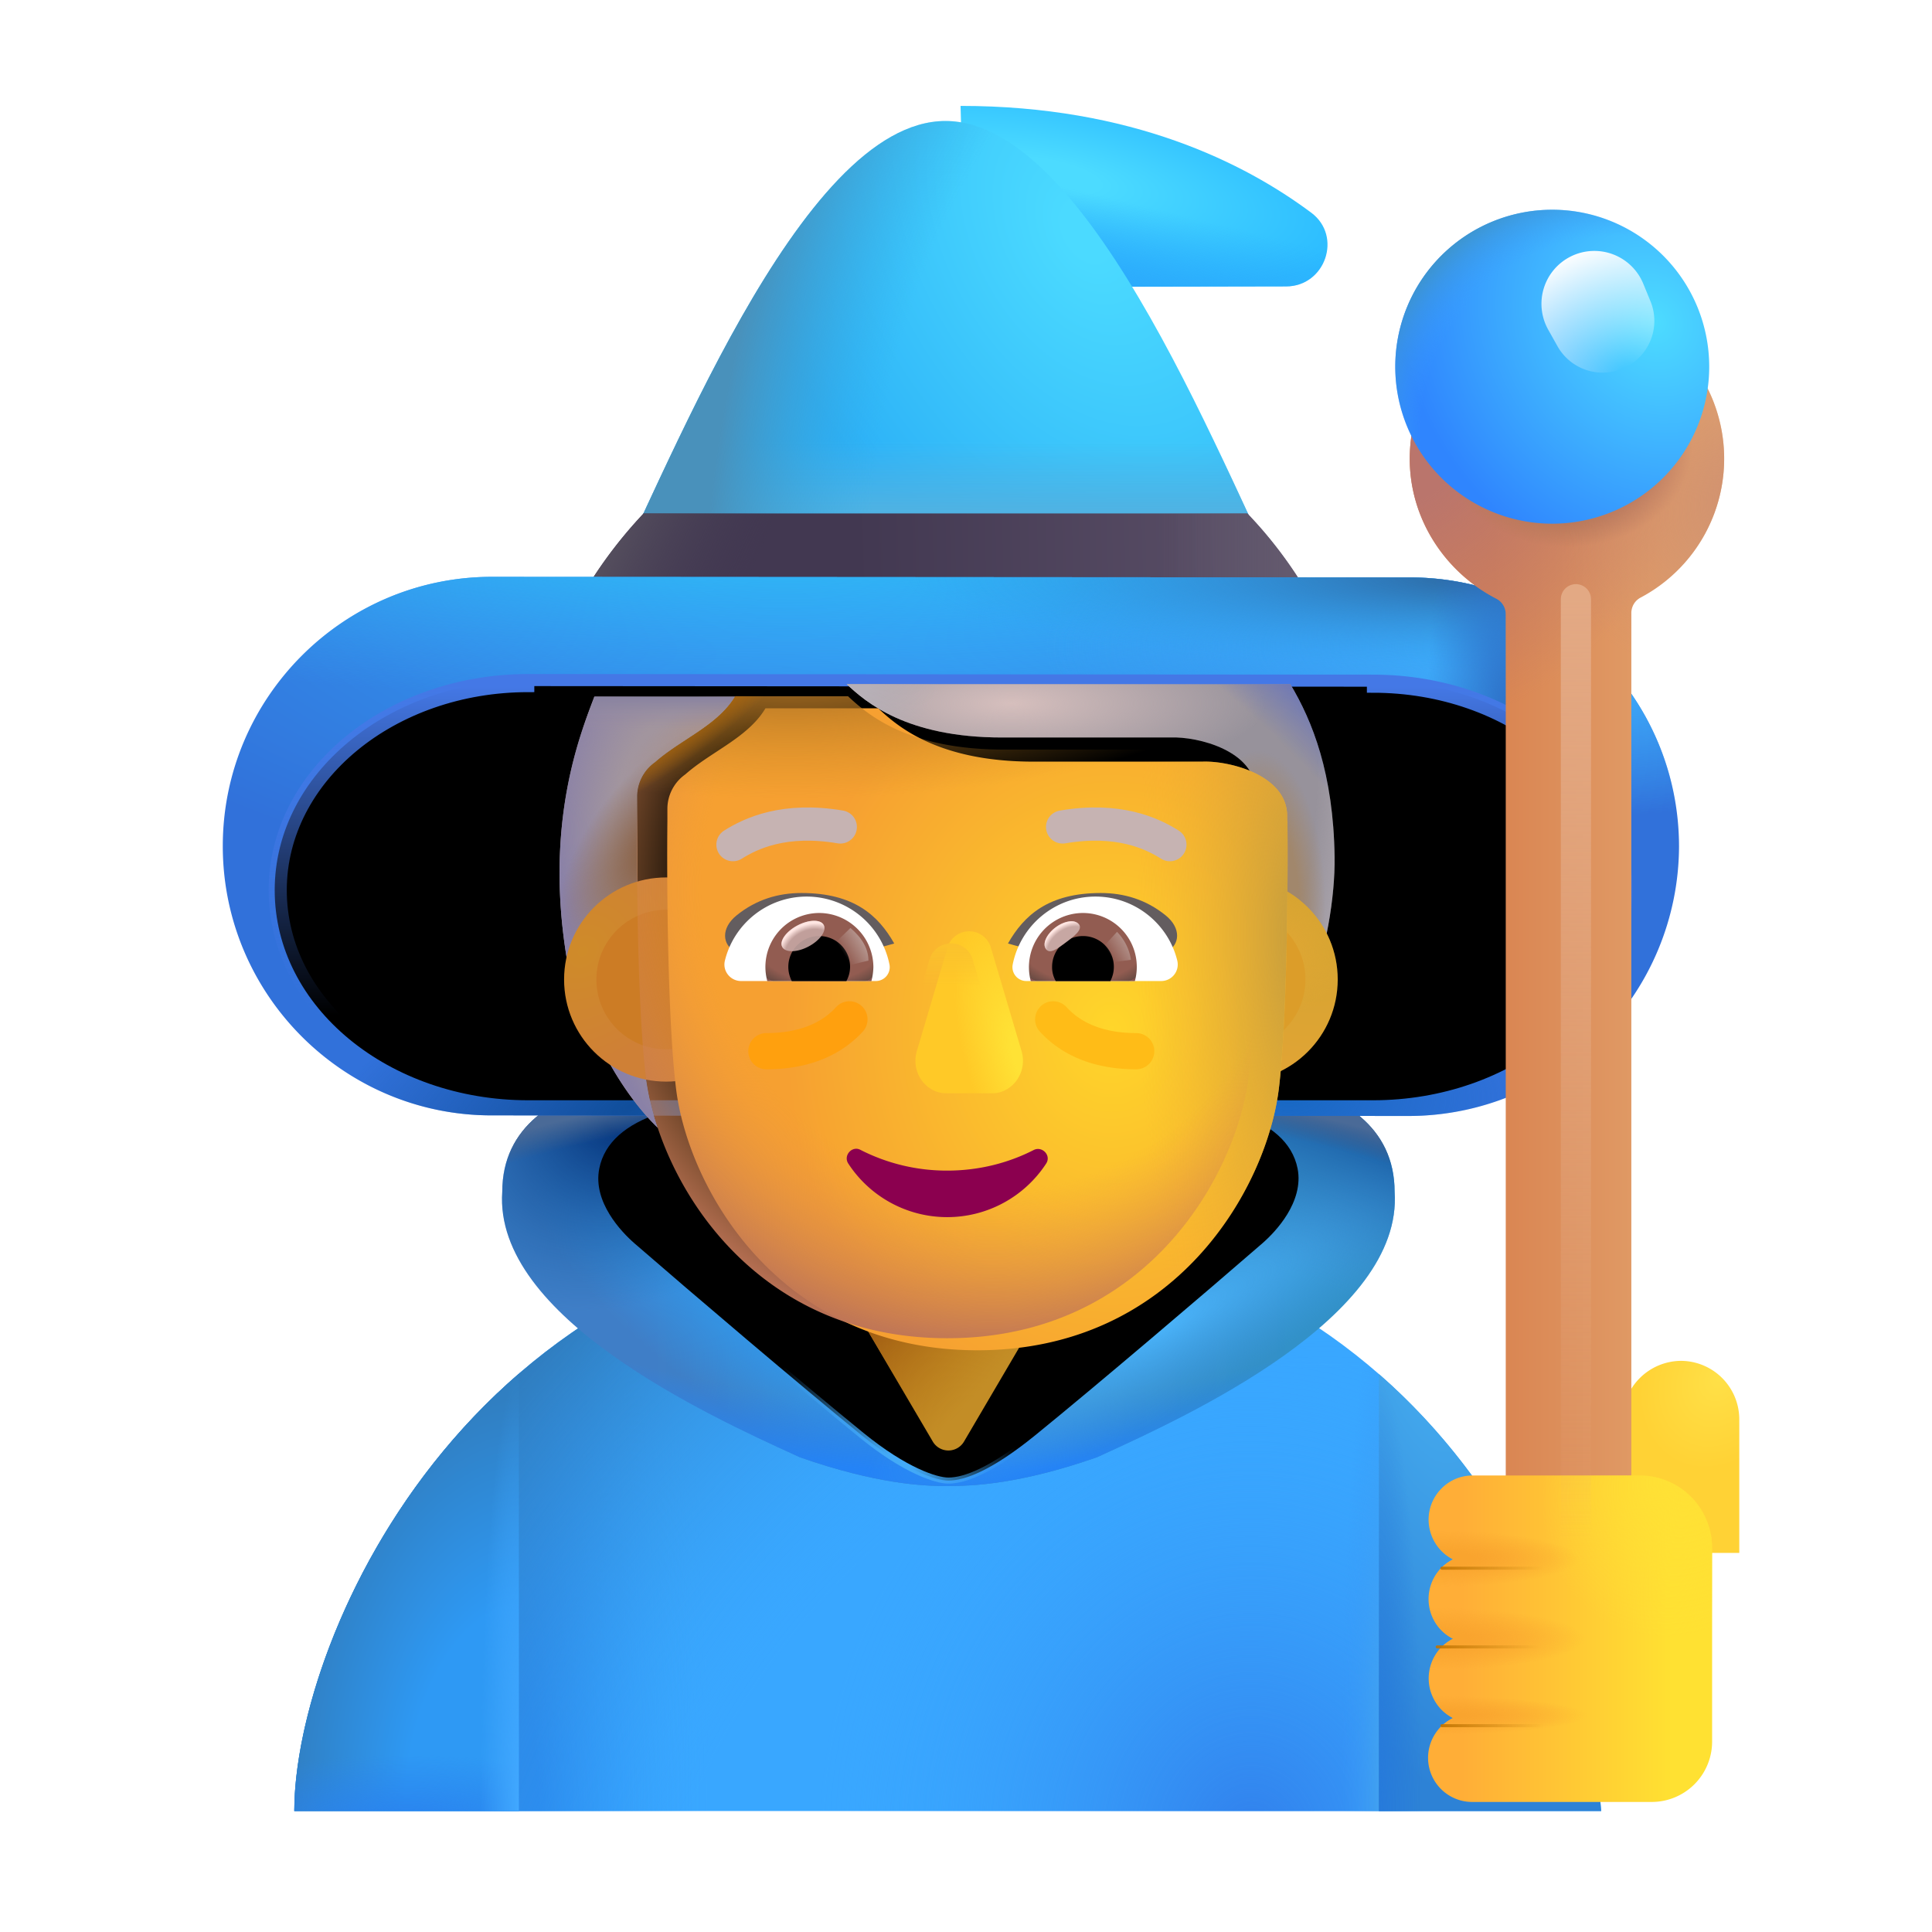 <svg width="100%" height="100%" viewBox="0 0 32 32" xmlns="http://www.w3.org/2000/svg"><path fill="#39A7FF" d="M4.875 29.996c0-2.883 2.987-9.76 10.777-9.76 7.791 0 10.628 6.396 10.868 9.76z"/><path fill="url(#a)" d="M4.875 29.996c0-2.883 2.987-9.76 10.777-9.76 7.791 0 10.628 6.396 10.868 9.76z"/><path fill="url(#b)" d="M4.875 29.996c0-2.883 2.987-9.76 10.777-9.76 7.791 0 10.628 6.396 10.868 9.76z"/><path fill="url(#c)" d="M4.875 29.996c0-2.883 2.987-9.76 10.777-9.76 7.791 0 10.628 6.396 10.868 9.76z"/><path fill="url(#d)" d="M4.875 29.996c0-2.883 2.987-9.76 10.777-9.76 7.791 0 10.628 6.396 10.868 9.76z"/><path fill="url(#e)" d="M8.594 22.752c-2.616 2.263-3.72 5.491-3.72 7.244h3.72z"/><path fill="url(#f)" d="M8.594 22.752c-2.616 2.263-3.72 5.491-3.72 7.244h3.72z"/><path fill="url(#g)" d="M8.594 22.752c-2.616 2.263-3.72 5.491-3.72 7.244h3.72z"/><path fill="url(#h)" d="M22.84 22.759c2.476 2.162 3.537 5.236 3.68 7.237h-3.68z"/><path fill="url(#i)" d="M22.84 22.759c2.476 2.162 3.537 5.236 3.68 7.237h-3.68z"/><path fill="url(#j)" d="M15.694 24.614c-.395 0-1.172-.032-2.446-.477l-.078-.036c-1.438-.657-4.997-2.284-4.851-4.363 0-2.15 3.458-2.156 5.187-1.89h4.405c1.73-.266 5.188-.26 5.188 1.89.145 2.08-3.414 3.706-4.852 4.363l-.078.036c-1.274.445-2.05.476-2.476.476"/><path fill="url(#k)" d="M15.694 24.614c-.395 0-1.172-.032-2.446-.477l-.078-.036c-1.438-.657-4.997-2.284-4.851-4.363 0-2.15 3.458-2.156 5.187-1.89h4.405c1.73-.266 5.188-.26 5.188 1.89.145 2.08-3.414 3.706-4.852 4.363l-.078.036c-1.274.445-2.05.476-2.476.476"/><path fill="url(#l)" d="M15.694 24.614c-.395 0-1.172-.032-2.446-.477l-.078-.036c-1.438-.657-4.997-2.284-4.851-4.363 0-2.15 3.458-2.156 5.187-1.89h4.405c1.73-.266 5.188-.26 5.188 1.89.145 2.08-3.414 3.706-4.852 4.363l-.078.036c-1.274.445-2.05.476-2.476.476"/><path fill="url(#m)" d="M15.694 24.614c-.395 0-1.172-.032-2.446-.477l-.078-.036c-1.438-.657-4.997-2.284-4.851-4.363 0-2.15 3.458-2.156 5.187-1.89h4.405c1.73-.266 5.188-.26 5.188 1.89.145 2.08-3.414 3.706-4.852 4.363l-.078.036c-1.274.445-2.05.476-2.476.476"/><path fill="url(#n)" d="M15.694 24.614c-.395 0-1.172-.032-2.446-.477l-.078-.036c-1.438-.657-4.997-2.284-4.851-4.363 0-2.15 3.458-2.156 5.187-1.89h4.405c1.73-.266 5.188-.26 5.188 1.89.145 2.08-3.414 3.706-4.852 4.363l-.078.036c-1.274.445-2.05.476-2.476.476"/><path fill="url(#o)" d="M15.694 24.614c-.395 0-1.172-.032-2.446-.477l-.078-.036c-1.438-.657-4.997-2.284-4.851-4.363 0-2.15 3.458-2.156 5.187-1.89h4.405c1.73-.266 5.188-.26 5.188 1.89.145 2.08-3.414 3.706-4.852 4.363l-.078.036c-1.274.445-2.05.476-2.476.476"/><path fill="url(#p)" d="M15.694 24.614c-.395 0-1.172-.032-2.446-.477l-.078-.036c-1.438-.657-4.997-2.284-4.851-4.363 0-2.15 3.458-2.156 5.187-1.89h4.405c1.73-.266 5.188-.26 5.188 1.89.145 2.08-3.414 3.706-4.852 4.363l-.078.036c-1.274.445-2.05.476-2.476.476"/><g filter="url(#q)"><path fill="#3978A9" d="M15.708 24.473c-.183 0-.687-.155-1.405-.738a192 192 0 0 1-3.762-3.18c-.216-.187-.671-.668-.566-1.192.164-.82 1.359-1.148 3.203-1.148h5.061c1.844 0 3.04.328 3.203 1.148.105.524-.35 1.005-.566 1.192-.968.84-2.739 2.348-3.762 3.18-.718.583-1.155.738-1.405.738z"/><path fill="url(#r)" d="M15.708 24.473c-.183 0-.687-.155-1.405-.738a192 192 0 0 1-3.762-3.18c-.216-.187-.671-.668-.566-1.192.164-.82 1.359-1.148 3.203-1.148h5.061c1.844 0 3.04.328 3.203 1.148.105.524-.35 1.005-.566 1.192-.968.84-2.739 2.348-3.762 3.18-.718.583-1.155.738-1.405.738z"/><path fill="url(#s)" d="M15.708 24.473c-.183 0-.687-.155-1.405-.738a192 192 0 0 1-3.762-3.18c-.216-.187-.671-.668-.566-1.192.164-.82 1.359-1.148 3.203-1.148h5.061c1.844 0 3.04.328 3.203 1.148.105.524-.35 1.005-.566 1.192-.968.84-2.739 2.348-3.762 3.18-.718.583-1.155.738-1.405.738z"/><path fill="url(#t)" d="M15.708 24.473c-.183 0-.687-.155-1.405-.738a192 192 0 0 1-3.762-3.18c-.216-.187-.671-.668-.566-1.192.164-.82 1.359-1.148 3.203-1.148h5.061c1.844 0 3.04.328 3.203 1.148.105.524-.35 1.005-.566 1.192-.968.84-2.739 2.348-3.762 3.18-.718.583-1.155.738-1.405.738z"/><path stroke="url(#u)" stroke-width=".1" d="M14.271 23.773c.362.294.67.481.914.595.241.113.421.155.523.155h.001c.268 0 .717-.165 1.437-.75 1.024-.832 2.795-2.34 3.763-3.18.11-.096.282-.267.413-.482.13-.214.225-.479.17-.757-.088-.436-.448-.733-1.006-.92-.557-.187-1.323-.269-2.247-.269h-5.061c-.924 0-1.69.082-2.248.27-.557.186-.917.483-1.004.919-.056.279.038.543.169.757.131.215.303.386.413.482.968.84 2.74 2.348 3.763 3.18Z"/></g><g filter="url(#v)"><path fill="#C38D26" d="m15.45 23.977-1.616-2.754h3.75l-1.617 2.754a.3.3 0 0 1-.517 0"/><path fill="url(#w)" d="m15.45 23.977-1.616-2.754h3.75l-1.617 2.754a.3.3 0 0 1-.517 0"/></g><g filter="url(#x)"><path fill="url(#y)" d="M15.66 2.004c2.84 0 4.71.95 5.81 1.77.52.39.23 1.22-.42 1.22l-5.31.01z"/><path fill="url(#z)" d="M15.66 2.004c2.84 0 4.71.95 5.81 1.77.52.39.23 1.22-.42 1.22l-5.31.01z"/></g><path fill="url(#A)" d="M15.49 19.984"/><path fill="url(#B)" d="M15.16 19.974h-.04c.1 0 .2 0 .3.01-.09 0-.18-.01-.26-.01"/><path fill="url(#C)" d="M15.49 19.984"/><path fill="url(#D)" d="M15.16 19.974h-.04c.1 0 .2 0 .3.01-.09 0-.18-.01-.26-.01"/><path fill="url(#E)" d="M21.61 10.464H9.71l.18-.35c1.12-2.16 3.34-8.11 5.77-8.11 2.44 0 4.67 5.96 5.78 8.13z"/><path fill="url(#F)" d="M21.61 10.464H9.71l.18-.35c1.12-2.16 3.34-8.11 5.77-8.11 2.44 0 4.67 5.96 5.78 8.13z"/><path fill="url(#G)" d="M21.61 10.464H9.71l.18-.35c1.12-2.16 3.34-8.11 5.77-8.11 2.44 0 4.67 5.96 5.78 8.13z"/><path fill="url(#H)" d="m9.48 10.154-.19.38h12.74l-.18-.36a7.1 7.1 0 0 0-1.19-1.67h-10a7.5 7.5 0 0 0-1.18 1.65"/><path fill="url(#I)" d="m9.48 10.154-.19.38h12.74l-.18-.36a7.1 7.1 0 0 0-1.19-1.67h-10a7.5 7.5 0 0 0-1.18 1.65"/><path fill="url(#J)" d="m9.48 10.154-.19.38h12.74l-.18-.36a7.1 7.1 0 0 0-1.19-1.67h-10a7.5 7.5 0 0 0-1.18 1.65"/><path fill="url(#K)" d="m23.34 18.484-15.2-.01c-2.45 0-4.45-2-4.45-4.46s2-4.46 4.46-4.46l15.2.01c2.46 0 4.46 2 4.46 4.46a4.48 4.48 0 0 1-4.47 4.46"/><path fill="url(#L)" d="m23.34 18.484-15.2-.01c-2.45 0-4.45-2-4.45-4.46s2-4.46 4.46-4.46l15.2.01c2.46 0 4.46 2 4.46 4.46a4.48 4.48 0 0 1-4.47 4.46"/><path fill="url(#M)" d="m23.34 18.484-15.2-.01c-2.45 0-4.45-2-4.45-4.46s2-4.46 4.46-4.46l15.2.01c2.46 0 4.46 2 4.46 4.46a4.48 4.48 0 0 1-4.47 4.46"/><path fill="url(#N)" d="m23.34 18.484-15.2-.01c-2.45 0-4.45-2-4.45-4.46s2-4.46 4.46-4.46l15.2.01c2.46 0 4.46 2 4.46 4.46a4.48 4.48 0 0 1-4.47 4.46"/><path fill="url(#O)" d="m23.34 18.484-15.2-.01c-2.45 0-4.45-2-4.45-4.46s2-4.46 4.46-4.46l15.2.01c2.46 0 4.46 2 4.46 4.46a4.48 4.48 0 0 1-4.47 4.46"/><path fill="url(#P)" d="m23.34 18.484-15.2-.01c-2.45 0-4.45-2-4.45-4.46s2-4.46 4.46-4.46l15.2.01c2.46 0 4.46 2 4.46 4.46a4.48 4.48 0 0 1-4.47 4.46"/><path fill="url(#Q)" d="m23.34 18.484-15.2-.01c-2.45 0-4.45-2-4.45-4.46s2-4.46 4.46-4.46l15.2.01c2.46 0 4.46 2 4.46 4.46a4.48 4.48 0 0 1-4.47 4.46"/><g filter="url(#R)"><path fill="url(#S)" d="M27.09 23.04a.97.97 0 0 1 .968.967v2.214h-1.934v-2.214a.976.976 0 0 1 .967-.967"/></g><g filter="url(#T)"><path fill="url(#U)" d="M22.74 18.124H8.75c-2.27 0-4.1-1.51-4.1-3.38s1.84-3.38 4.1-3.38l13.99.01c2.27 0 4.1 1.51 4.1 3.38 0 1.86-1.84 3.37-4.1 3.37"/><path fill="url(#V)" d="M22.74 18.124H8.75c-2.27 0-4.1-1.51-4.1-3.38s1.84-3.38 4.1-3.38l13.99.01c2.27 0 4.1 1.51 4.1 3.38 0 1.86-1.84 3.37-4.1 3.37"/><path fill="url(#W)" d="M22.74 18.124H8.75c-2.27 0-4.1-1.51-4.1-3.38s1.84-3.38 4.1-3.38l13.99.01c2.27 0 4.1 1.51 4.1 3.38 0 1.86-1.84 3.37-4.1 3.37"/><path fill="url(#X)" d="M22.74 18.124H8.75c-2.27 0-4.1-1.51-4.1-3.38s1.84-3.38 4.1-3.38l13.99.01c2.27 0 4.1 1.51 4.1 3.38 0 1.86-1.84 3.37-4.1 3.37"/><path fill="url(#Y)" d="M22.74 18.124H8.75c-2.27 0-4.1-1.51-4.1-3.38s1.84-3.38 4.1-3.38l13.99.01c2.27 0 4.1 1.51 4.1 3.38 0 1.86-1.84 3.37-4.1 3.37"/><path fill="url(#Z)" d="M22.74 18.124H8.75c-2.27 0-4.1-1.51-4.1-3.38s1.84-3.38 4.1-3.38l13.99.01c2.27 0 4.1 1.51 4.1 3.38 0 1.86-1.84 3.37-4.1 3.37"/><path stroke="url(#aa)" stroke-width=".2" d="m8.75 11.264 13.99.01m-13.99-.01v.1c-2.26 0-4.1 1.51-4.1 3.38s1.83 3.38 4.1 3.38h13.99c2.26 0 4.1-1.51 4.1-3.37 0-1.87-1.83-3.38-4.1-3.38v-.1m-13.99-.01c-2.296 0-4.2 1.538-4.2 3.48s1.894 3.48 4.2 3.48h13.99c2.296 0 4.2-1.537 4.2-3.47 0-1.942-1.894-3.48-4.2-3.48m-13.99-.01 13.99.01"/></g><g filter="url(#ab)"><path fill="url(#ac)" d="M26.94 5.304c-.2-.11-.45.04-.45.27v1.62c0 .44-.36.81-.8.8a.786.786 0 0 1-.77-.78v-1.64c0-.23-.25-.38-.45-.27-.81.44-1.36 1.29-1.37 2.27-.01 1.01.58 1.9 1.43 2.34.1.05.16.15.16.26v15.91c0 .57.47 1.04 1.04 1.04s1.04-.47 1.04-1.04v-15.93c0-.11.06-.21.16-.26a2.605 2.605 0 0 0 .01-4.59"/><path fill="url(#ad)" d="M26.94 5.304c-.2-.11-.45.04-.45.27v1.62c0 .44-.36.81-.8.8a.786.786 0 0 1-.77-.78v-1.64c0-.23-.25-.38-.45-.27-.81.44-1.36 1.29-1.37 2.27-.01 1.01.58 1.9 1.43 2.34.1.05.16.15.16.26v15.91c0 .57.47 1.04 1.04 1.04s1.04-.47 1.04-1.04v-15.93c0-.11.06-.21.16-.26a2.605 2.605 0 0 0 .01-4.59"/><path fill="url(#ae)" d="M26.94 5.304c-.2-.11-.45.04-.45.27v1.62c0 .44-.36.81-.8.8a.786.786 0 0 1-.77-.78v-1.64c0-.23-.25-.38-.45-.27-.81.44-1.36 1.29-1.37 2.27-.01 1.01.58 1.9 1.43 2.34.1.05.16.15.16.26v15.91c0 .57.47 1.04 1.04 1.04s1.04-.47 1.04-1.04v-15.93c0-.11.06-.21.16-.26a2.605 2.605 0 0 0 .01-4.59"/><path fill="url(#af)" d="M26.94 5.304c-.2-.11-.45.04-.45.27v1.62c0 .44-.36.81-.8.8a.786.786 0 0 1-.77-.78v-1.64c0-.23-.25-.38-.45-.27-.81.44-1.36 1.29-1.37 2.27-.01 1.01.58 1.9 1.43 2.34.1.05.16.15.16.26v15.91c0 .57.47 1.04 1.04 1.04s1.04-.47 1.04-1.04v-15.93c0-.11.06-.21.16-.26a2.605 2.605 0 0 0 .01-4.59"/></g><path fill="url(#ag)" d="M25.71 8.674a2.6 2.6 0 1 0 0-5.2 2.6 2.6 0 0 0 0 5.2"/><path fill="url(#ah)" d="M25.71 8.674a2.6 2.6 0 1 0 0-5.2 2.6 2.6 0 0 0 0 5.2"/><g filter="url(#ai)"><path fill="url(#aj)" d="M23.362 25.321c0-.4.325-.732.726-.732h2.77a1.2 1.2 0 0 1 1.2 1.2v3.207a1 1 0 0 1-1 1h-2.97a.731.731 0 0 1-.32-1.39.735.735 0 0 1 0-1.313.735.735 0 0 1 0-1.315.74.74 0 0 1-.406-.657"/><path fill="url(#ak)" d="M23.362 25.321c0-.4.325-.732.726-.732h2.77a1.2 1.2 0 0 1 1.2 1.2v3.207a1 1 0 0 1-1 1h-2.97a.731.731 0 0 1-.32-1.39.735.735 0 0 1 0-1.313.735.735 0 0 1 0-1.315.74.74 0 0 1-.406-.657"/><path fill="url(#al)" d="M23.362 25.321c0-.4.325-.732.726-.732h2.77a1.2 1.2 0 0 1 1.2 1.2v3.207a1 1 0 0 1-1 1h-2.97a.731.731 0 0 1-.32-1.39.735.735 0 0 1 0-1.313.735.735 0 0 1 0-1.315.74.74 0 0 1-.406-.657"/><path fill="url(#am)" d="M23.362 25.321c0-.4.325-.732.726-.732h2.77a1.2 1.2 0 0 1 1.2 1.2v3.207a1 1 0 0 1-1 1h-2.97a.731.731 0 0 1-.32-1.39.735.735 0 0 1 0-1.313.735.735 0 0 1 0-1.315.74.74 0 0 1-.406-.657"/><path fill="url(#an)" d="M23.362 25.321c0-.4.325-.732.726-.732h2.77a1.2 1.2 0 0 1 1.2 1.2v3.207a1 1 0 0 1-1 1h-2.97a.731.731 0 0 1-.32-1.39.735.735 0 0 1 0-1.313.735.735 0 0 1 0-1.315.74.74 0 0 1-.406-.657"/></g><g filter="url(#ao)"><path stroke="url(#ap)" stroke-linecap="round" stroke-width=".05" d="M23.882 25.974h1.796"/></g><g filter="url(#aq)"><path stroke="url(#ar)" stroke-linecap="round" stroke-width=".05" d="M23.804 27.278H25.6"/></g><g filter="url(#as)"><path stroke="url(#at)" stroke-linecap="round" stroke-width=".05" d="M23.882 28.583h1.796"/></g><path fill="url(#au)" d="M25.643 5.46a.876.876 0 1 1 1.575-.76l.122.297a.857.857 0 0 1-1.54.743z"/><g filter="url(#av)"><path stroke="url(#aw)" stroke-linecap="round" stroke-width=".5" d="M26.102 9.925v15.608"/></g><g filter="url(#ax)"><path fill="#97929B" d="M20.252 18.806c1.265-.876 1.871-3.08 1.853-4.414-.019-1.382-.367-2.247-.734-2.86h-7.347c.316.294.985.883 2.57.883h2.798c.448-.018 1.406.223 1.406.898v.086h.005c.009.823-.47 4.193-.552 5.406"/><path fill="url(#ay)" d="M20.252 18.806c1.265-.876 1.871-3.08 1.853-4.414-.019-1.382-.367-2.247-.734-2.86h-7.347c.316.294.985.883 2.57.883h2.798c.448-.018 1.406.223 1.406.898v.086h.005c.009.823-.47 4.193-.552 5.406"/><path fill="url(#az)" d="M20.252 18.806c1.265-.876 1.871-3.08 1.853-4.414-.019-1.382-.367-2.247-.734-2.86h-7.347c.316.294.985.883 2.57.883h2.798c.448-.018 1.406.223 1.406.898v.086h.005c.009.823-.47 4.193-.552 5.406"/><path fill="url(#aA)" d="M20.252 18.806c1.265-.876 1.871-3.08 1.853-4.414-.019-1.382-.367-2.247-.734-2.86h-7.347c.316.294.985.883 2.57.883h2.798c.448-.018 1.406.223 1.406.898v.086h.005c.009.823-.47 4.193-.552 5.406"/><path fill="url(#aB)" d="M20.252 18.806c1.265-.876 1.871-3.08 1.853-4.414-.019-1.382-.367-2.247-.734-2.86h-7.347c.316.294.985.883 2.57.883h2.798c.448-.018 1.406.223 1.406.898v.086h.005c.009.823-.47 4.193-.552 5.406"/></g><path fill="#A2959E" d="M10.568 15.541v-.118c-.007-.73-.014-1.52-.014-2.245a.7.7 0 0 1 .297-.552c.156-.138.337-.257.517-.375.311-.204.622-.408.806-.711H9.845c-.23.605-.828 2.07-.46 4.32.407 1.423.989 2.312 1.508 2.818a4.4 4.4 0 0 1-.198-.857c-.07-.577-.107-1.439-.127-2.28"/><path fill="url(#aC)" d="M10.568 15.541v-.118c-.007-.73-.014-1.52-.014-2.245a.7.7 0 0 1 .297-.552c.156-.138.337-.257.517-.375.311-.204.622-.408.806-.711H9.845c-.23.605-.828 2.07-.46 4.32.407 1.423.989 2.312 1.508 2.818a4.4 4.4 0 0 1-.198-.857c-.07-.577-.107-1.439-.127-2.28"/><path fill="url(#aD)" d="M10.568 15.541v-.118c-.007-.73-.014-1.52-.014-2.245a.7.7 0 0 1 .297-.552c.156-.138.337-.257.517-.375.311-.204.622-.408.806-.711H9.845c-.23.605-.828 2.07-.46 4.32.407 1.423.989 2.312 1.508 2.818a4.4 4.4 0 0 1-.198-.857c-.07-.577-.107-1.439-.127-2.28"/><path fill="url(#aE)" d="M10.568 15.541v-.118c-.007-.73-.014-1.52-.014-2.245a.7.7 0 0 1 .297-.552c.156-.138.337-.257.517-.375.311-.204.622-.408.806-.711H9.845c-.23.605-.828 2.07-.46 4.32.407 1.423.989 2.312 1.508 2.818a4.4 4.4 0 0 1-.198-.857c-.07-.577-.107-1.439-.127-2.28"/><path fill="url(#aF)" d="M10.568 15.541v-.118c-.007-.73-.014-1.52-.014-2.245a.7.7 0 0 1 .297-.552c.156-.138.337-.257.517-.375.311-.204.622-.408.806-.711H9.845c-.23.605-.828 2.07-.46 4.32.407 1.423.989 2.312 1.508 2.818a4.4 4.4 0 0 1-.198-.857c-.07-.577-.107-1.439-.127-2.28"/><circle cx="11.034" cy="16.224" r="1.691" fill="url(#aG)"/><circle cx="20.466" cy="16.224" r="1.691" fill="url(#aH)"/><circle cx="20.466" cy="16.224" r="1.691" fill="url(#aI)"/><g filter="url(#aJ)"><circle cx="11.034" cy="16.224" r="1.156" fill="#CC7C25"/></g><g filter="url(#aK)"><circle cx="20.466" cy="16.224" r="1.156" fill="#DC9D29"/></g><g filter="url(#aL)"><path fill="url(#aM)" d="M10.554 13.4v-.196a.7.7 0 0 1 .297-.578c.156-.138.337-.257.517-.375.314-.206.627-.411.81-.719h1.868c.315.294.984.883 2.57.883h2.797c.448-.018 1.406.223 1.406.898v.086h.005c.01.995-.003 3.272-.141 4.422-.2 1.657-1.71 4.344-4.994 4.344s-4.794-2.687-4.993-4.344c-.14-1.15-.153-3.427-.142-4.422"/><path fill="url(#aN)" d="M10.554 13.4v-.196a.7.7 0 0 1 .297-.578c.156-.138.337-.257.517-.375.314-.206.627-.411.81-.719h1.868c.315.294.984.883 2.57.883h2.797c.448-.018 1.406.223 1.406.898v.086h.005c.01.995-.003 3.272-.141 4.422-.2 1.657-1.71 4.344-4.994 4.344s-4.794-2.687-4.993-4.344c-.14-1.15-.153-3.427-.142-4.422"/></g><path fill="url(#aO)" d="M10.554 13.4v-.196a.7.7 0 0 1 .297-.578c.156-.138.337-.257.517-.375.314-.206.627-.411.81-.719h1.868c.315.294.984.883 2.57.883h2.797c.448-.018 1.406.223 1.406.898v.086h.005c.01.995-.003 3.272-.141 4.422-.2 1.657-1.71 4.344-4.994 4.344s-4.794-2.687-4.993-4.344c-.14-1.15-.153-3.427-.142-4.422"/><path fill="url(#aP)" d="M10.554 13.4v-.196a.7.7 0 0 1 .297-.578c.156-.138.337-.257.517-.375.314-.206.627-.411.81-.719h1.868c.315.294.984.883 2.57.883h2.797c.448-.018 1.406.223 1.406.898v.086h.005c.01.995-.003 3.272-.141 4.422-.2 1.657-1.71 4.344-4.994 4.344s-4.794-2.687-4.993-4.344c-.14-1.15-.153-3.427-.142-4.422"/><path fill="url(#aQ)" d="M10.554 13.4v-.196a.7.7 0 0 1 .297-.578c.156-.138.337-.257.517-.375.314-.206.627-.411.81-.719h1.868c.315.294.984.883 2.57.883h2.797c.448-.018 1.406.223 1.406.898v.086h.005c.01.995-.003 3.272-.141 4.422-.2 1.657-1.71 4.344-4.994 4.344s-4.794-2.687-4.993-4.344c-.14-1.15-.153-3.427-.142-4.422"/><path fill="#8B004F" d="M15.689 19.389a3.14 3.14 0 0 1-1.434-.342c-.137-.078-.293.088-.205.225a1.957 1.957 0 0 0 3.278 0c.088-.137-.068-.293-.205-.225-.42.215-.907.342-1.434.342"/><g filter="url(#aR)"><path fill="#FFC927" d="m15.39 15.909-.504 1.7c-.103.35.144.7.494.7h.746c.35 0 .597-.356.494-.7l-.504-1.7a.374.374 0 0 0-.726 0"/><path fill="url(#aS)" d="m15.39 15.909-.504 1.7c-.103.35.144.7.494.7h.746c.35 0 .597-.356.494-.7l-.504-1.7a.374.374 0 0 0-.726 0"/></g><path fill="url(#aT)" d="m15.39 15.909-.504 1.7c-.103.35.144.7.494.7h.746c.35 0 .597-.356.494-.7l-.504-1.7a.374.374 0 0 0-.726 0"/><g filter="url(#aU)"><path fill="#635D5F" d="M16.895 15.627c.266-.467.67-.836 1.538-.836.38 0 .747.106 1.073.37.268.216.232.494.024.598l-.556.318c-.652-.21-1.372-.24-2.079-.45"/></g><g filter="url(#aV)"><path fill="#635D5F" d="M14.611 15.627c-.265-.467-.669-.836-1.537-.836-.38 0-.747.106-1.073.37-.269.216-.233.494-.025.598l.556.318c.652-.21 1.373-.24 2.08-.45"/></g><path fill="#fff" d="M18.144 14.85c.653 0 1.205.45 1.355 1.059a.274.274 0 0 1-.267.34H17a.23.23 0 0 1-.227-.271c.126-.641.69-1.128 1.371-1.128"/><path fill="url(#aW)" d="M17.937 15.122a.892.892 0 0 1 .86 1.128h-1.724a.896.896 0 0 1 .864-1.128"/><path fill="#000" d="M17.426 16.014a.51.51 0 0 1 .511-.51.51.51 0 0 1 .454.746h-.904a.46.46 0 0 1-.061-.236"/><g filter="url(#aX)"><path fill="#C7A7A3" d="M17.871 15.31c.064.086-.07.19-.22.302-.151.113-.263.193-.327.108-.063-.085.008-.246.159-.359.15-.113.325-.135.388-.05"/><path fill="url(#aY)" d="M17.871 15.31c.064.086-.07.19-.22.302-.151.113-.263.193-.327.108-.063-.085.008-.246.159-.359.15-.113.325-.135.388-.05"/></g><g filter="url(#aZ)"><path fill="url(#ba)" d="M18.732 15.897a.84.84 0 0 0-.231-.463l-.26.285.117.228z"/></g><path fill="#fff" d="M13.362 14.85c-.653 0-1.205.45-1.355 1.059-.044.174.09.34.268.34h2.231a.23.23 0 0 0 .227-.271 1.4 1.4 0 0 0-1.37-1.128"/><path fill="url(#bb)" d="M13.569 15.122a.893.893 0 0 0-.86 1.128h1.724a1 1 0 0 0 .033-.236.9.9 0 0 0-.897-.892"/><path fill="#000" d="M14.08 16.014a.51.51 0 0 0-.511-.51.51.51 0 0 0-.454.746h.904a.5.5 0 0 0 .061-.236"/><g filter="url(#bc)"><path fill="url(#bd)" d="M14.384 15.91c0-.29-.234-.481-.298-.54l-.288.28.177.36z"/></g><g filter="url(#be)" transform="rotate(-27.914 13.3 15.503)"><ellipse cx="13.3" cy="15.503" fill="#C7A7A3" fill-opacity=".9" rx=".389" ry=".197"/><ellipse cx="13.3" cy="15.503" fill="url(#bf)" rx=".389" ry=".197"/></g><path fill="#FFBC17" fill-rule="evenodd" d="M17.242 16.662a.3.3 0 0 1 .424.02c.153.167.478.429 1.153.429a.3.3 0 1 1 0 .6c-.863 0-1.343-.348-1.596-.625a.3.3 0 0 1 .02-.424" clip-rule="evenodd"/><path fill="#FFA00E" fill-rule="evenodd" d="M14.271 16.662a.3.3 0 0 0-.424.02c-.152.167-.477.429-1.153.429a.3.3 0 0 0 0 .6c.863 0 1.343-.348 1.597-.625a.3.3 0 0 0-.02-.424" clip-rule="evenodd"/><g filter="url(#bg)"><path stroke="#C6B3B2" stroke-linecap="round" stroke-width=".55" d="M12.19 14.04c.297-.188.856-.45 1.778-.293"/></g><g filter="url(#bh)"><path stroke="#C6B3B2" stroke-linecap="round" stroke-width=".55" d="M19.327 14.04c-.297-.188-.855-.45-1.777-.293"/></g><defs><radialGradient id="a" cx="0" cy="0" r="1" gradientTransform="matrix(0 -8.031 7.181 0 20.738 30.442)" gradientUnits="userSpaceOnUse"><stop stop-color="#3180EC"/><stop offset="1" stop-color="#39A7FF" stop-opacity="0"/></radialGradient><radialGradient id="b" cx="0" cy="0" r="1" gradientTransform="matrix(0 -8.688 .781 0 22.988 29.817)" gradientUnits="userSpaceOnUse"><stop stop-color="#46A7ED"/><stop offset="1" stop-color="#3797F8" stop-opacity="0"/></radialGradient><radialGradient id="c" cx="0" cy="0" r="1" gradientTransform="matrix(3.125 0 0 19.196 8.613 29.996)" gradientUnits="userSpaceOnUse"><stop offset=".1" stop-color="#2787F2"/><stop offset="1" stop-color="#39A8FF" stop-opacity="0"/></radialGradient><radialGradient id="d" cx="0" cy="0" r="1" gradientTransform="rotate(-136.837 16.423 12.118)scale(15.166 18.225)" gradientUnits="userSpaceOnUse"><stop offset=".565" stop-color="#39A8FF" stop-opacity="0"/><stop offset="1" stop-color="#2F79B8"/></radialGradient><radialGradient id="e" cx="0" cy="0" r="1" gradientTransform="matrix(.3 -6.75 3.833 .17 8.594 29.88)" gradientUnits="userSpaceOnUse"><stop offset=".488" stop-color="#2E99F4"/><stop offset="1" stop-color="#307FC2"/></radialGradient><radialGradient id="f" cx="0" cy="0" r="1" gradientTransform="matrix(0 -1.125 3.975 0 6.734 30.192)" gradientUnits="userSpaceOnUse"><stop stop-color="#2982EE"/><stop offset="1" stop-color="#2982EE" stop-opacity="0"/></radialGradient><radialGradient id="g" cx="0" cy="0" r="1" gradientTransform="matrix(-.637 0 0 -7.244 8.594 29.996)" gradientUnits="userSpaceOnUse"><stop stop-color="#41A8FF"/><stop offset="1" stop-color="#41A8FF" stop-opacity="0"/></radialGradient><radialGradient id="h" cx="0" cy="0" r="1" gradientTransform="rotate(82.372 -.267 24.058)scale(8.946 3.168)" gradientUnits="userSpaceOnUse"><stop stop-color="#4AB4F4"/><stop offset="1" stop-color="#2D82D6"/></radialGradient><radialGradient id="i" cx="0" cy="0" r="1" gradientTransform="matrix(.836 0 0 8.415 22.84 29.996)" gradientUnits="userSpaceOnUse"><stop stop-color="#267ADB"/><stop offset=".85" stop-color="#267ADB" stop-opacity="0"/></radialGradient><radialGradient id="k" cx="0" cy="0" r="1" gradientTransform="rotate(124.902 .777 14.461)scale(1.638 5.183)" gradientUnits="userSpaceOnUse"><stop offset=".252" stop-color="#3395E6"/><stop offset="1" stop-color="#3395E6" stop-opacity="0"/></radialGradient><radialGradient id="l" cx="0" cy="0" r="1" gradientTransform="matrix(0 4.625 -11.439 0 15.709 19.723)" gradientUnits="userSpaceOnUse"><stop offset=".764" stop-color="#2483F6" stop-opacity="0"/><stop offset="1" stop-color="#2483F6"/></radialGradient><radialGradient id="m" cx="0" cy="0" r="1" gradientTransform="matrix(4.938 -2.781 .656 1.164 19.27 21.973)" gradientUnits="userSpaceOnUse"><stop stop-color="#4AB3F9"/><stop offset="1" stop-color="#3F9DE9" stop-opacity="0"/></radialGradient><radialGradient id="n" cx="0" cy="0" r="1" gradientTransform="matrix(-3.75 2.375 -1.689 -2.668 10.738 18.16)" gradientUnits="userSpaceOnUse"><stop offset=".19" stop-color="#073880"/><stop offset="1" stop-color="#1B67AB" stop-opacity="0"/></radialGradient><radialGradient id="o" cx="0" cy="0" r="1" gradientTransform="rotate(-69.233 29.08 .534)scale(10.488 22.986)" gradientUnits="userSpaceOnUse"><stop offset=".677" stop-color="#4394DB" stop-opacity="0"/><stop offset=".949" stop-color="#12529B"/></radialGradient><radialGradient id="p" cx="0" cy="0" r="1" gradientTransform="matrix(0 -6.885 14.498 0 15.709 24.613)" gradientUnits="userSpaceOnUse"><stop offset=".924" stop-color="#445E86" stop-opacity="0"/><stop offset=".985" stop-color="#4A6A97"/></radialGradient><radialGradient id="r" cx="0" cy="0" r="1" gradientTransform="matrix(.766 -.875 3.206 2.805 14.77 24.473)" gradientUnits="userSpaceOnUse"><stop stop-color="#3AA4E9"/><stop offset="1" stop-color="#3979AA" stop-opacity="0"/></radialGradient><radialGradient id="t" cx="0" cy="0" r="1" gradientTransform="matrix(-.422 -.469 4.21 -3.789 19.441 22.223)" gradientUnits="userSpaceOnUse"><stop offset=".13" stop-color="#3E6082"/><stop offset="1" stop-color="#3E6082" stop-opacity="0"/></radialGradient><radialGradient id="u" cx="0" cy="0" r="1" gradientTransform="matrix(.83 -1.312 2.137 1.351 14.879 24.238)" gradientUnits="userSpaceOnUse"><stop offset=".087" stop-color="#43AAF7"/><stop offset="1" stop-color="#43AAF7" stop-opacity="0"/></radialGradient><radialGradient id="w" cx="0" cy="0" r="1" gradientTransform="matrix(2.153 1.927 -3.575 3.993 14.056 21.223)" gradientUnits="userSpaceOnUse"><stop offset=".168" stop-color="#954F10"/><stop offset="1" stop-color="#B0690B" stop-opacity="0"/></radialGradient><radialGradient id="y" cx="0" cy="0" r="1" gradientTransform="matrix(5.125 .969 -.284 1.503 17.082 3.16)" gradientUnits="userSpaceOnUse"><stop offset=".17" stop-color="#4CDBFF"/><stop offset="1" stop-color="#2BBBFF"/></radialGradient><radialGradient id="E" cx="0" cy="0" r="1" gradientTransform="matrix(-4.625 2.594 -3.868 -6.898 17.988 3.817)" gradientUnits="userSpaceOnUse"><stop offset=".063" stop-color="#4BDAFF"/><stop offset="1" stop-color="#2CB1F7"/></radialGradient><radialGradient id="G" cx="0" cy="0" r="1" gradientTransform="matrix(-6.688 -1.301 2.428 -12.478 18.77 7.535)" gradientUnits="userSpaceOnUse"><stop offset=".613" stop-color="#2FA9E7" stop-opacity="0"/><stop offset="1" stop-color="#4991BB"/></radialGradient><radialGradient id="K" cx="0" cy="0" r="1" gradientTransform="matrix(0 9.152 -24.718 0 15.75 9.333)" gradientUnits="userSpaceOnUse"><stop stop-color="#35ACFA"/><stop offset=".652" stop-color="#3171DA"/></radialGradient><radialGradient id="L" cx="0" cy="0" r="1" gradientTransform="matrix(0 2.647 -17.227 0 13.022 8.98)" gradientUnits="userSpaceOnUse"><stop offset=".167" stop-color="#2FB4F5"/><stop offset="1" stop-color="#359CF2" stop-opacity="0"/></radialGradient><radialGradient id="M" cx="0" cy="0" r="1" gradientTransform="matrix(-8.684 0 0 -2.803 25.977 10.71)" gradientUnits="userSpaceOnUse"><stop offset=".254" stop-color="#3DA9F9"/><stop offset="1" stop-color="#3DA9F9" stop-opacity="0"/></radialGradient><radialGradient id="N" cx="0" cy="0" r="1" gradientTransform="matrix(-10.166 0 0 -1.563 25.094 9.554)" gradientUnits="userSpaceOnUse"><stop offset=".083" stop-color="#2D6BA6"/><stop offset="1" stop-color="#2FA3F0" stop-opacity="0"/></radialGradient><radialGradient id="O" cx="0" cy="0" r="1" gradientTransform="matrix(0 -5.154 1.288 0 24.918 11.91)" gradientUnits="userSpaceOnUse"><stop offset=".051" stop-color="#2E74CB"/><stop offset="1" stop-color="#2E74CB" stop-opacity="0"/></radialGradient><radialGradient id="P" cx="0" cy="0" r="1" gradientTransform="rotate(-119.268 10.579 6.104)scale(3.26 6.674)" gradientUnits="userSpaceOnUse"><stop stop-color="#104E9B"/><stop offset="1" stop-color="#104E9B" stop-opacity="0"/></radialGradient><radialGradient id="Q" cx="0" cy="0" r="1" gradientTransform="matrix(3.812 0 0 1.781 21.332 18.192)" gradientUnits="userSpaceOnUse"><stop stop-color="#1868C3"/><stop offset="1" stop-color="#1868C3" stop-opacity="0"/></radialGradient><radialGradient id="S" cx="0" cy="0" r="1" gradientTransform="rotate(117.802 6.823 20.03)scale(1.886 1.515)" gradientUnits="userSpaceOnUse"><stop stop-color="#FFE047"/><stop offset=".828" stop-color="#FFD235"/></radialGradient><radialGradient id="U" cx="0" cy="0" r="1" gradientTransform="matrix(-8.431 -6.225 7.887 -10.682 24.176 17.817)" gradientUnits="userSpaceOnUse"><stop offset=".23" stop-color="#257BD2"/><stop offset="1" stop-color="#2E65D4"/></radialGradient><radialGradient id="V" cx="0" cy="0" r="1" gradientTransform="matrix(1.195 0 0 .58 20.863 13.285)" gradientUnits="userSpaceOnUse"><stop stop-color="#215A98"/><stop offset="1" stop-color="#215A98" stop-opacity="0"/></radialGradient><radialGradient id="W" cx="0" cy="0" r="1" gradientTransform="matrix(-1.609 0 0 -.812 10.926 13.473)" gradientUnits="userSpaceOnUse"><stop stop-color="#14488D"/><stop offset="1" stop-color="#14488D" stop-opacity="0"/></radialGradient><radialGradient id="X" cx="0" cy="0" r="1" gradientTransform="rotate(-177.049 5.42 8.54)scale(3.035 4.599)" gradientUnits="userSpaceOnUse"><stop offset=".113" stop-color="#1956AE"/><stop offset="1" stop-color="#1956AE" stop-opacity="0"/></radialGradient><radialGradient id="Y" cx="0" cy="0" r="1" gradientTransform="rotate(-50.886 21.06 3.067)scale(3.517 3.669)" gradientUnits="userSpaceOnUse"><stop stop-color="#3171DB"/><stop offset="1" stop-color="#3171DB" stop-opacity="0"/></radialGradient><radialGradient id="Z" cx="0" cy="0" r="1" gradientTransform="matrix(2.938 0 0 5.406 21.062 11.79)" gradientUnits="userSpaceOnUse"><stop offset=".138" stop-color="#2863CB"/><stop offset="1" stop-color="#2863CB" stop-opacity="0"/></radialGradient><radialGradient id="ad" cx="0" cy="0" r="1" gradientTransform="matrix(3 3.656 -3.782 3.103 22.894 7.317)" gradientUnits="userSpaceOnUse"><stop offset=".217" stop-color="#BA756C"/><stop offset="1" stop-color="#BA756C" stop-opacity="0"/></radialGradient><radialGradient id="ae" cx="0" cy="0" r="1" gradientTransform="matrix(0 1.615 -2.066 0 25.705 7.453)" gradientUnits="userSpaceOnUse"><stop offset=".759" stop-color="#BA795B"/><stop offset="1" stop-color="#BA795B" stop-opacity="0"/></radialGradient><radialGradient id="af" cx="0" cy="0" r="1" gradientTransform="rotate(145.359 13.401 8.53)scale(3.998 2.682)" gradientUnits="userSpaceOnUse"><stop stop-color="#CC8C6F"/><stop offset="1" stop-color="#CC8C6F" stop-opacity="0"/></radialGradient><radialGradient id="ag" cx="0" cy="0" r="1" gradientTransform="rotate(144.673 12.844 7.022)scale(4.073 4.569)" gradientUnits="userSpaceOnUse"><stop stop-color="#4DDCFF"/><stop offset="1" stop-color="#2F85FE"/></radialGradient><radialGradient id="ah" cx="0" cy="0" r="1" gradientTransform="rotate(-133.348 14.9 -2.216)scale(4.598 4.642)" gradientUnits="userSpaceOnUse"><stop offset=".691" stop-color="#39A1FF" stop-opacity="0"/><stop offset=".913" stop-color="#4093BE"/></radialGradient><radialGradient id="ak" cx="0" cy="0" r="1" gradientTransform="matrix(-1.446 2.391 -1.978 -1.196 27.68 24.59)" gradientUnits="userSpaceOnUse"><stop stop-color="#FFE136"/><stop offset="1" stop-color="#FFE136" stop-opacity="0"/></radialGradient><radialGradient id="al" cx="0" cy="0" r="1" gradientTransform="matrix(2.312 0 0 .466 23.548 25.966)" gradientUnits="userSpaceOnUse"><stop offset=".248" stop-color="#F9A42E"/><stop offset="1" stop-color="#F9A42E" stop-opacity="0"/></radialGradient><radialGradient id="am" cx="0" cy="0" r="1" gradientTransform="matrix(2.592 0 0 .522 23.362 27.293)" gradientUnits="userSpaceOnUse"><stop offset=".248" stop-color="#F9A42E"/><stop offset="1" stop-color="#F9A42E" stop-opacity="0"/></radialGradient><radialGradient id="an" cx="0" cy="0" r="1" gradientTransform="matrix(2.719 0 0 .328 23.267 28.56)" gradientUnits="userSpaceOnUse"><stop offset=".248" stop-color="#F9A42E"/><stop offset="1" stop-color="#F9A42E" stop-opacity="0"/></radialGradient><radialGradient id="au" cx="0" cy="0" r="1" gradientTransform="rotate(-111.272 15.595 -6.12)scale(2.197 2.903)" gradientUnits="userSpaceOnUse"><stop offset=".052" stop-color="#fff" stop-opacity="0"/><stop offset="1" stop-color="#fff"/></radialGradient><radialGradient id="ay" cx="0" cy="0" r="1" gradientTransform="matrix(4.219 0 0 1.272 16.75 11.852)" gradientUnits="userSpaceOnUse"><stop stop-color="#D6BFBD"/><stop offset="1" stop-color="#D6BFBD" stop-opacity="0"/></radialGradient><radialGradient id="az" cx="0" cy="0" r="1" gradientTransform="matrix(4.372 1.156 -2.088 7.896 18.065 14.759)" gradientUnits="userSpaceOnUse"><stop offset=".773" stop-color="#B7B0B7" stop-opacity="0"/><stop offset="1" stop-color="#B7B0B7"/></radialGradient><radialGradient id="aA" cx="0" cy="0" r="1" gradientTransform="matrix(0 -2.535 1.109 0 20.843 15.169)" gradientUnits="userSpaceOnUse"><stop offset=".599" stop-color="#A1876C"/><stop offset="1" stop-color="#A1876C" stop-opacity="0"/></radialGradient><radialGradient id="aB" cx="0" cy="0" r="1" gradientTransform="matrix(3.622 -3.852 7.574 7.123 18.065 15.384)" gradientUnits="userSpaceOnUse"><stop offset=".809" stop-color="#6A75B9" stop-opacity="0"/><stop offset=".989" stop-color="#6A75B9"/></radialGradient><radialGradient id="aC" cx="0" cy="0" r="1" gradientTransform="rotate(162.216 5.016 8.618)scale(3.132 5.578)" gradientUnits="userSpaceOnUse"><stop offset=".669" stop-color="#8A81A7" stop-opacity="0"/><stop offset=".931" stop-color="#8A81A7"/></radialGradient><radialGradient id="aD" cx="0" cy="0" r="1" gradientTransform="rotate(131.769 2.477 9.41)scale(2.471 1.222)" gradientUnits="userSpaceOnUse"><stop offset=".3" stop-color="#8C654A"/><stop offset="1" stop-color="#8C654A" stop-opacity="0"/></radialGradient><radialGradient id="aE" cx="0" cy="0" r="1" gradientTransform="rotate(144.605 3.932 7.866)scale(1.639 .472)" gradientUnits="userSpaceOnUse"><stop stop-color="#A9938E"/><stop offset="1" stop-color="#A9938E" stop-opacity="0"/></radialGradient><radialGradient id="aG" cx="0" cy="0" r="1" gradientTransform="matrix(1.25 1.219 -1.492 1.53 9.656 15.759)" gradientUnits="userSpaceOnUse"><stop stop-color="#CF8B29"/><stop offset="1" stop-color="#CF8036"/></radialGradient><radialGradient id="aH" cx="0" cy="0" r="1" gradientTransform="matrix(-1.128 2.719 -3.329 -1.38 21.593 15.196)" gradientUnits="userSpaceOnUse"><stop offset=".171" stop-color="#D6A431"/><stop offset="1" stop-color="#E3A435"/></radialGradient><radialGradient id="aI" cx="0" cy="0" r="1" gradientTransform="matrix(-.721 .758 -.814 -.775 21.187 15.72)" gradientUnits="userSpaceOnUse"><stop offset=".235" stop-color="#DEA633"/><stop offset="1" stop-color="#DEA633" stop-opacity="0"/></radialGradient><radialGradient id="aM" cx="0" cy="0" r="1" gradientTransform="matrix(-5.406 0 0 -6.382 17.906 16.849)" gradientUnits="userSpaceOnUse"><stop stop-color="#FFD62A"/><stop offset="1" stop-color="#F6A031"/></radialGradient><radialGradient id="aN" cx="0" cy="0" r="1" gradientTransform="matrix(-2.656 0 0 -10.059 21 15.29)" gradientUnits="userSpaceOnUse"><stop stop-color="#C59D3D"/><stop offset="1" stop-color="#F4B431" stop-opacity="0"/></radialGradient><radialGradient id="aO" cx="0" cy="0" r="1" gradientTransform="rotate(95.994 1.647 14.761)scale(7.761 7.501)" gradientUnits="userSpaceOnUse"><stop offset=".65" stop-color="#EB9544" stop-opacity="0"/><stop offset=".992" stop-color="#BC7358"/></radialGradient><radialGradient id="aP" cx="0" cy="0" r="1" gradientTransform="matrix(0 2.219 -7.703 0 13.093 11.009)" gradientUnits="userSpaceOnUse"><stop offset=".056" stop-color="#AB6F24"/><stop offset="1" stop-color="#CD8A24" stop-opacity="0"/></radialGradient><radialGradient id="aQ" cx="0" cy="0" r="1" gradientTransform="rotate(141.318 3.605 7.742)scale(3.213 .938)" gradientUnits="userSpaceOnUse"><stop offset=".52" stop-color="#A8650C"/><stop offset="1" stop-color="#A8650C" stop-opacity="0"/></radialGradient><radialGradient id="aS" cx="0" cy="0" r="1" gradientTransform="rotate(-106.463 14.933 2.629)scale(2.391 .96)" gradientUnits="userSpaceOnUse"><stop offset=".166" stop-color="#FFE235"/><stop offset="1" stop-color="#FFE235" stop-opacity="0"/></radialGradient><radialGradient id="aW" cx="0" cy="0" r="1" gradientTransform="matrix(0 .811 -1.29 0 17.935 15.599)" gradientUnits="userSpaceOnUse"><stop offset=".802" stop-color="#925C51"/><stop offset="1" stop-color="#694B43"/><stop offset="1" stop-color="#804D49"/><stop offset="1" stop-color="#85534D"/></radialGradient><radialGradient id="aY" cx="0" cy="0" r="1" gradientTransform="rotate(-127.812 12.694 3.505)scale(.378 .52)" gradientUnits="userSpaceOnUse"><stop offset=".766" stop-color="#FFE6E2" stop-opacity="0"/><stop offset=".966" stop-color="#FFE6E2"/></radialGradient><radialGradient id="bb" cx="0" cy="0" r="1" gradientTransform="matrix(0 .811 -1.29 0 13.571 15.599)" gradientUnits="userSpaceOnUse"><stop offset=".802" stop-color="#925C51"/><stop offset="1" stop-color="#694B43"/><stop offset="1" stop-color="#804D49"/><stop offset="1" stop-color="#85534D"/></radialGradient><radialGradient id="bf" cx="0" cy="0" r="1" gradientTransform="matrix(-.008 -.494 .593 -.009 13.284 15.818)" gradientUnits="userSpaceOnUse"><stop offset=".766" stop-color="#FFE6E2" stop-opacity="0"/><stop offset=".966" stop-color="#FFE6E2"/></radialGradient><filter id="q" width="12.098" height="6.858" x="9.659" y="17.915" color-interpolation-filters="sRGB" filterUnits="userSpaceOnUse"><feFlood flood-opacity="0" result="BackgroundImageFix"/><feBlend in="SourceGraphic" in2="BackgroundImageFix" result="shape"/><feGaussianBlur result="effect1_foregroundBlur_4002_1069" stdDeviation=".1"/></filter><filter id="v" width="3.75" height="3.003" x="13.834" y="21.123" color-interpolation-filters="sRGB" filterUnits="userSpaceOnUse"><feFlood flood-opacity="0" result="BackgroundImageFix"/><feBlend in="SourceGraphic" in2="BackgroundImageFix" result="shape"/><feColorMatrix in="SourceAlpha" result="hardAlpha" values="0 0 0 0 0 0 0 0 0 0 0 0 0 0 0 0 0 0 127 0"/><feOffset dy="-.1"/><feGaussianBlur stdDeviation=".25"/><feComposite in2="hardAlpha" k2="-1" k3="1" operator="arithmetic"/><feColorMatrix values="0 0 0 0 0.569 0 0 0 0 0.333 0 0 0 0 0.09 0 0 0 1 0"/><feBlend in2="shape" result="effect1_innerShadow_4002_1069"/></filter><filter id="x" width="6.328" height="3.25" x="15.66" y="1.754" color-interpolation-filters="sRGB" filterUnits="userSpaceOnUse"><feFlood flood-opacity="0" result="BackgroundImageFix"/><feBlend in="SourceGraphic" in2="BackgroundImageFix" result="shape"/><feColorMatrix in="SourceAlpha" result="hardAlpha" values="0 0 0 0 0 0 0 0 0 0 0 0 0 0 0 0 0 0 127 0"/><feOffset dx=".25" dy="-.25"/><feGaussianBlur stdDeviation=".25"/><feComposite in2="hardAlpha" k2="-1" k3="1" operator="arithmetic"/><feColorMatrix values="0 0 0 0 0.306 0 0 0 0 0.522 0 0 0 0 0.878 0 0 0 1 0"/><feBlend in2="shape" result="effect1_innerShadow_4002_1069"/></filter><filter id="R" width="2.584" height="3.682" x="26.124" y="22.54" color-interpolation-filters="sRGB" filterUnits="userSpaceOnUse"><feFlood flood-opacity="0" result="BackgroundImageFix"/><feBlend in="SourceGraphic" in2="BackgroundImageFix" result="shape"/><feColorMatrix in="SourceAlpha" result="hardAlpha" values="0 0 0 0 0 0 0 0 0 0 0 0 0 0 0 0 0 0 127 0"/><feOffset dx=".75" dy="-.5"/><feGaussianBlur stdDeviation=".325"/><feComposite in2="hardAlpha" k2="-1" k3="1" operator="arithmetic"/><feColorMatrix values="0 0 0 0 0.878 0 0 0 0 0.561 0 0 0 0 0.192 0 0 0 1 0"/><feBlend in2="shape" result="effect1_innerShadow_4002_1069"/></filter><filter id="T" width="23.09" height="7.66" x="4.2" y="10.914" color-interpolation-filters="sRGB" filterUnits="userSpaceOnUse"><feFlood flood-opacity="0" result="BackgroundImageFix"/><feBlend in="SourceGraphic" in2="BackgroundImageFix" result="shape"/><feGaussianBlur result="effect1_foregroundBlur_4002_1069" stdDeviation=".125"/></filter><filter id="ab" width="5.46" height="21.857" x="23.1" y="5.267" color-interpolation-filters="sRGB" filterUnits="userSpaceOnUse"><feFlood flood-opacity="0" result="BackgroundImageFix"/><feBlend in="SourceGraphic" in2="BackgroundImageFix" result="shape"/><feColorMatrix in="SourceAlpha" result="hardAlpha" values="0 0 0 0 0 0 0 0 0 0 0 0 0 0 0 0 0 0 127 0"/><feOffset dx=".25"/><feGaussianBlur stdDeviation=".5"/><feComposite in2="hardAlpha" k2="-1" k3="1" operator="arithmetic"/><feColorMatrix values="0 0 0 0 0.749 0 0 0 0 0.451 0 0 0 0 0.365 0 0 0 1 0"/><feBlend in2="shape" result="effect1_innerShadow_4002_1069"/></filter><filter id="ai" width="4.996" height="5.556" x="23.362" y="24.439" color-interpolation-filters="sRGB" filterUnits="userSpaceOnUse"><feFlood flood-opacity="0" result="BackgroundImageFix"/><feBlend in="SourceGraphic" in2="BackgroundImageFix" result="shape"/><feColorMatrix in="SourceAlpha" result="hardAlpha" values="0 0 0 0 0 0 0 0 0 0 0 0 0 0 0 0 0 0 127 0"/><feOffset dx=".3" dy="-.15"/><feGaussianBlur stdDeviation=".3"/><feComposite in2="hardAlpha" k2="-1" k3="1" operator="arithmetic"/><feColorMatrix values="0 0 0 0 0.871 0 0 0 0 0.514 0 0 0 0 0.349 0 0 0 1 0"/><feBlend in2="shape" result="effect1_innerShadow_4002_1069"/></filter><filter id="ao" width="2.047" height=".25" x="23.757" y="25.849" color-interpolation-filters="sRGB" filterUnits="userSpaceOnUse"><feFlood flood-opacity="0" result="BackgroundImageFix"/><feBlend in="SourceGraphic" in2="BackgroundImageFix" result="shape"/><feGaussianBlur result="effect1_foregroundBlur_4002_1069" stdDeviation=".05"/></filter><filter id="aq" width="2.047" height=".25" x="23.678" y="27.153" color-interpolation-filters="sRGB" filterUnits="userSpaceOnUse"><feFlood flood-opacity="0" result="BackgroundImageFix"/><feBlend in="SourceGraphic" in2="BackgroundImageFix" result="shape"/><feGaussianBlur result="effect1_foregroundBlur_4002_1069" stdDeviation=".05"/></filter><filter id="as" width="2.047" height=".25" x="23.757" y="28.458" color-interpolation-filters="sRGB" filterUnits="userSpaceOnUse"><feFlood flood-opacity="0" result="BackgroundImageFix"/><feBlend in="SourceGraphic" in2="BackgroundImageFix" result="shape"/><feGaussianBlur result="effect1_foregroundBlur_4002_1069" stdDeviation=".05"/></filter><filter id="av" width="1.8" height="17.408" x="25.202" y="9.025" color-interpolation-filters="sRGB" filterUnits="userSpaceOnUse"><feFlood flood-opacity="0" result="BackgroundImageFix"/><feBlend in="SourceGraphic" in2="BackgroundImageFix" result="shape"/><feGaussianBlur result="effect1_foregroundBlur_4002_1069" stdDeviation=".325"/></filter><filter id="ax" width="8.081" height="7.473" x="14.024" y="11.332" color-interpolation-filters="sRGB" filterUnits="userSpaceOnUse"><feFlood flood-opacity="0" result="BackgroundImageFix"/><feBlend in="SourceGraphic" in2="BackgroundImageFix" result="shape"/><feColorMatrix in="SourceAlpha" result="hardAlpha" values="0 0 0 0 0 0 0 0 0 0 0 0 0 0 0 0 0 0 127 0"/><feOffset dy="-.2"/><feGaussianBlur stdDeviation=".15"/><feComposite in2="hardAlpha" k2="-1" k3="1" operator="arithmetic"/><feColorMatrix values="0 0 0 0 0.71 0 0 0 0 0.58 0 0 0 0 0.482 0 0 0 1 0"/><feBlend in2="shape" result="effect1_innerShadow_4002_1069"/></filter><filter id="aJ" width="2.913" height="2.913" x="9.578" y="14.767" color-interpolation-filters="sRGB" filterUnits="userSpaceOnUse"><feFlood flood-opacity="0" result="BackgroundImageFix"/><feBlend in="SourceGraphic" in2="BackgroundImageFix" result="shape"/><feGaussianBlur result="effect1_foregroundBlur_4002_1069" stdDeviation=".15"/></filter><filter id="aK" width="2.813" height="2.813" x="19.06" y="14.817" color-interpolation-filters="sRGB" filterUnits="userSpaceOnUse"><feFlood flood-opacity="0" result="BackgroundImageFix"/><feBlend in="SourceGraphic" in2="BackgroundImageFix" result="shape"/><feGaussianBlur result="effect1_foregroundBlur_4002_1069" stdDeviation=".125"/></filter><filter id="aL" width="10.776" height="10.833" x="10.551" y="11.532" color-interpolation-filters="sRGB" filterUnits="userSpaceOnUse"><feFlood flood-opacity="0" result="BackgroundImageFix"/><feBlend in="SourceGraphic" in2="BackgroundImageFix" result="shape"/><feColorMatrix in="SourceAlpha" result="hardAlpha" values="0 0 0 0 0 0 0 0 0 0 0 0 0 0 0 0 0 0 127 0"/><feOffset dx=".5"/><feGaussianBlur stdDeviation=".5"/><feComposite in2="hardAlpha" k2="-1" k3="1" operator="arithmetic"/><feColorMatrix values="0 0 0 0 0.784 0 0 0 0 0.569 0 0 0 0 0.318 0 0 0 1 0"/><feBlend in2="shape" result="effect1_innerShadow_4002_1069"/><feColorMatrix in="SourceAlpha" result="hardAlpha" values="0 0 0 0 0 0 0 0 0 0 0 0 0 0 0 0 0 0 127 0"/><feOffset dy=".2"/><feGaussianBlur stdDeviation=".2"/><feComposite in2="hardAlpha" k2="-1" k3="1" operator="arithmetic"/><feColorMatrix values="0 0 0 0 0.847 0 0 0 0 0.573 0 0 0 0 0.11 0 0 0 1 0"/><feBlend in2="effect1_innerShadow_4002_1069" result="effect2_innerShadow_4002_1069"/></filter><filter id="aR" width="2.081" height="2.882" x="14.863" y="15.427" color-interpolation-filters="sRGB" filterUnits="userSpaceOnUse"><feFlood flood-opacity="0" result="BackgroundImageFix"/><feBlend in="SourceGraphic" in2="BackgroundImageFix" result="shape"/><feColorMatrix in="SourceAlpha" result="hardAlpha" values="0 0 0 0 0 0 0 0 0 0 0 0 0 0 0 0 0 0 127 0"/><feOffset dx=".3" dy="-.2"/><feGaussianBlur stdDeviation=".3"/><feComposite in2="hardAlpha" k2="-1" k3="1" operator="arithmetic"/><feColorMatrix values="0 0 0 0 0.984 0 0 0 0 0.616 0 0 0 0 0.169 0 0 0 1 0"/><feBlend in2="shape" result="effect1_innerShadow_4002_1069"/></filter><filter id="aU" width="3.001" height="1.285" x="16.695" y="14.791" color-interpolation-filters="sRGB" filterUnits="userSpaceOnUse"><feFlood flood-opacity="0" result="BackgroundImageFix"/><feBlend in="SourceGraphic" in2="BackgroundImageFix" result="shape"/><feColorMatrix in="SourceAlpha" result="hardAlpha" values="0 0 0 0 0 0 0 0 0 0 0 0 0 0 0 0 0 0 127 0"/><feOffset dx="-.2"/><feGaussianBlur stdDeviation=".2"/><feComposite in2="hardAlpha" k2="-1" k3="1" operator="arithmetic"/><feColorMatrix values="0 0 0 0 0.141 0 0 0 0 0.086 0 0 0 0 0.176 0 0 0 1 0"/><feBlend in2="shape" result="effect1_innerShadow_4002_1069"/></filter><filter id="aV" width="3.001" height="1.285" x="11.81" y="14.791" color-interpolation-filters="sRGB" filterUnits="userSpaceOnUse"><feFlood flood-opacity="0" result="BackgroundImageFix"/><feBlend in="SourceGraphic" in2="BackgroundImageFix" result="shape"/><feColorMatrix in="SourceAlpha" result="hardAlpha" values="0 0 0 0 0 0 0 0 0 0 0 0 0 0 0 0 0 0 127 0"/><feOffset dx=".2"/><feGaussianBlur stdDeviation=".125"/><feComposite in2="hardAlpha" k2="-1" k3="1" operator="arithmetic"/><feColorMatrix values="0 0 0 0 0.133 0 0 0 0 0.078 0 0 0 0 0.169 0 0 0 1 0"/><feBlend in2="shape" result="effect1_innerShadow_4002_1069"/></filter><filter id="aX" width=".786" height=".696" x="17.201" y="15.159" color-interpolation-filters="sRGB" filterUnits="userSpaceOnUse"><feFlood flood-opacity="0" result="BackgroundImageFix"/><feBlend in="SourceGraphic" in2="BackgroundImageFix" result="shape"/><feGaussianBlur result="effect1_foregroundBlur_4002_1069" stdDeviation=".05"/></filter><filter id="aZ" width=".891" height=".913" x="18.041" y="15.234" color-interpolation-filters="sRGB" filterUnits="userSpaceOnUse"><feFlood flood-opacity="0" result="BackgroundImageFix"/><feBlend in="SourceGraphic" in2="BackgroundImageFix" result="shape"/><feGaussianBlur result="effect1_foregroundBlur_4002_1069" stdDeviation=".1"/></filter><filter id="bc" width=".986" height="1.04" x="13.598" y="15.171" color-interpolation-filters="sRGB" filterUnits="userSpaceOnUse"><feFlood flood-opacity="0" result="BackgroundImageFix"/><feBlend in="SourceGraphic" in2="BackgroundImageFix" result="shape"/><feGaussianBlur result="effect1_foregroundBlur_4002_1069" stdDeviation=".1"/></filter><filter id="be" width=".912" height=".704" x="12.843" y="15.151" color-interpolation-filters="sRGB" filterUnits="userSpaceOnUse"><feFlood flood-opacity="0" result="BackgroundImageFix"/><feBlend in="SourceGraphic" in2="BackgroundImageFix" result="shape"/><feGaussianBlur result="effect1_foregroundBlur_4002_1069" stdDeviation=".05"/></filter><filter id="bg" width="2.377" height="1.141" x="11.865" y="13.274" color-interpolation-filters="sRGB" filterUnits="userSpaceOnUse"><feFlood flood-opacity="0" result="BackgroundImageFix"/><feBlend in="SourceGraphic" in2="BackgroundImageFix" result="shape"/><feColorMatrix in="SourceAlpha" result="hardAlpha" values="0 0 0 0 0 0 0 0 0 0 0 0 0 0 0 0 0 0 127 0"/><feOffset dx="-.05" dy="-.15"/><feGaussianBlur stdDeviation=".125"/><feComposite in2="hardAlpha" k2="-1" k3="1" operator="arithmetic"/><feColorMatrix values="0 0 0 0 0.576 0 0 0 0 0.502 0 0 0 0 0.455 0 0 0 1 0"/><feBlend in2="shape" result="effect1_innerShadow_4002_1069"/><feColorMatrix in="SourceAlpha" result="hardAlpha" values="0 0 0 0 0 0 0 0 0 0 0 0 0 0 0 0 0 0 127 0"/><feOffset dy=".1"/><feGaussianBlur stdDeviation=".1"/><feComposite in2="hardAlpha" k2="-1" k3="1" operator="arithmetic"/><feColorMatrix values="0 0 0 0 0.725 0 0 0 0 0.627 0 0 0 0 0.616 0 0 0 1 0"/><feBlend in2="effect1_innerShadow_4002_1069" result="effect2_innerShadow_4002_1069"/></filter><filter id="bh" width="2.377" height="1.141" x="17.275" y="13.274" color-interpolation-filters="sRGB" filterUnits="userSpaceOnUse"><feFlood flood-opacity="0" result="BackgroundImageFix"/><feBlend in="SourceGraphic" in2="BackgroundImageFix" result="shape"/><feColorMatrix in="SourceAlpha" result="hardAlpha" values="0 0 0 0 0 0 0 0 0 0 0 0 0 0 0 0 0 0 127 0"/><feOffset dx=".05" dy="-.15"/><feGaussianBlur stdDeviation=".125"/><feComposite in2="hardAlpha" k2="-1" k3="1" operator="arithmetic"/><feColorMatrix values="0 0 0 0 0.576 0 0 0 0 0.502 0 0 0 0 0.455 0 0 0 1 0"/><feBlend in2="shape" result="effect1_innerShadow_4002_1069"/><feColorMatrix in="SourceAlpha" result="hardAlpha" values="0 0 0 0 0 0 0 0 0 0 0 0 0 0 0 0 0 0 127 0"/><feOffset dy=".1"/><feGaussianBlur stdDeviation=".1"/><feComposite in2="hardAlpha" k2="-1" k3="1" operator="arithmetic"/><feColorMatrix values="0 0 0 0 0.725 0 0 0 0 0.627 0 0 0 0 0.616 0 0 0 1 0"/><feBlend in2="effect1_innerShadow_4002_1069" result="effect2_innerShadow_4002_1069"/></filter><linearGradient id="j" x1="21.582" x2="10.613" y1="21.66" y2="21.66" gradientUnits="userSpaceOnUse"><stop stop-color="#3291C8"/><stop offset="1" stop-color="#3F7EC7"/></linearGradient><linearGradient id="s" x1="16.175" x2="16.925" y1="19.567" y2="23.848" gradientUnits="userSpaceOnUse"><stop offset=".287" stop-color="#1C3B69"/><stop offset="1" stop-color="#307099" stop-opacity="0"/></linearGradient><linearGradient id="z" x1="19.144" x2="19.472" y1="5.207" y2="3.848" gradientUnits="userSpaceOnUse"><stop stop-color="#2CAAFC"/><stop offset="1" stop-color="#2CAAFC" stop-opacity="0"/></linearGradient><linearGradient id="A" x1="7.907" x2="22.372" y1="20.01" y2="20.01" gradientUnits="userSpaceOnUse"><stop offset=".006" stop-color="#CACACA"/><stop offset="1" stop-color="#E4E4E4"/></linearGradient><linearGradient id="B" x1="7.907" x2="22.372" y1="19.98" y2="19.98" gradientUnits="userSpaceOnUse"><stop offset=".006" stop-color="#CACACA"/><stop offset="1" stop-color="#E4E4E4"/></linearGradient><linearGradient id="C" x1="7.907" x2="22.372" y1="20.01" y2="20.01" gradientUnits="userSpaceOnUse"><stop offset=".006" stop-color="#CACACA"/><stop offset="1" stop-color="#E4E4E4"/></linearGradient><linearGradient id="D" x1="7.907" x2="22.372" y1="19.98" y2="19.98" gradientUnits="userSpaceOnUse"><stop offset=".006" stop-color="#CACACA"/><stop offset="1" stop-color="#E4E4E4"/></linearGradient><linearGradient id="F" x1="17.363" x2="17.363" y1="8.504" y2="7.317" gradientUnits="userSpaceOnUse"><stop stop-color="#50B2E2"/><stop offset="1" stop-color="#50B2E2" stop-opacity="0"/></linearGradient><linearGradient id="H" x1="14.176" x2="20.238" y1="9.91" y2="9.754" gradientUnits="userSpaceOnUse"><stop stop-color="#423851"/><stop offset="1" stop-color="#584D65"/></linearGradient><linearGradient id="I" x1="21.863" x2="19.269" y1="9.285" y2="9.285" gradientUnits="userSpaceOnUse"><stop stop-color="#665D70"/><stop offset="1" stop-color="#665D70" stop-opacity="0"/></linearGradient><linearGradient id="J" x1="9.738" x2="11.957" y1="9.519" y2="10.534" gradientUnits="userSpaceOnUse"><stop stop-color="#57515F"/><stop offset="1" stop-color="#423952" stop-opacity="0"/></linearGradient><linearGradient id="aa" x1="15.745" x2="15.745" y1="11.364" y2="16.817" gradientUnits="userSpaceOnUse"><stop stop-color="#4478E6"/><stop offset="1" stop-color="#4478E6" stop-opacity="0"/></linearGradient><linearGradient id="ac" x1="24.372" x2="28.31" y1="10.532" y2="10.532" gradientUnits="userSpaceOnUse"><stop stop-color="#D98350"/><stop offset="1" stop-color="#E4A771"/></linearGradient><linearGradient id="aj" x1="27.39" x2="23.362" y1="28.058" y2="28.058" gradientUnits="userSpaceOnUse"><stop stop-color="#FFE132"/><stop offset=".861" stop-color="#FFAE37"/></linearGradient><linearGradient id="ap" x1="25.562" x2="23.726" y1="25.974" y2="25.974" gradientUnits="userSpaceOnUse"><stop stop-color="#C88714" stop-opacity="0"/><stop offset="1" stop-color="#C07200"/></linearGradient><linearGradient id="ar" x1="25.484" x2="23.648" y1="27.278" y2="27.278" gradientUnits="userSpaceOnUse"><stop stop-color="#C88714" stop-opacity="0"/><stop offset="1" stop-color="#C07200"/></linearGradient><linearGradient id="at" x1="25.562" x2="23.726" y1="28.583" y2="28.583" gradientUnits="userSpaceOnUse"><stop stop-color="#C88714" stop-opacity="0"/><stop offset="1" stop-color="#C07200"/></linearGradient><linearGradient id="aw" x1="26.602" x2="26.602" y1="9.925" y2="25.533" gradientUnits="userSpaceOnUse"><stop stop-color="#E3A984"/><stop offset="1" stop-color="#E3A984" stop-opacity="0"/></linearGradient><linearGradient id="aF" x1="10.721" x2="10.721" y1="11.54" y2="12.087" gradientUnits="userSpaceOnUse"><stop stop-color="#8983A0"/><stop offset="1" stop-color="#9A8EA1" stop-opacity="0"/></linearGradient><linearGradient id="aT" x1="15.753" x2="15.753" y1="15.627" y2="16.337" gradientUnits="userSpaceOnUse"><stop stop-color="#FBC22D"/><stop offset="1" stop-color="#FBC22D" stop-opacity="0"/></linearGradient><linearGradient id="ba" x1="18.713" x2="18.399" y1="15.653" y2="15.846" gradientUnits="userSpaceOnUse"><stop stop-color="#B4948D"/><stop offset="1" stop-color="#B4948D" stop-opacity="0"/></linearGradient><linearGradient id="bd" x1="14.315" x2="14.001" y1="15.653" y2="15.846" gradientUnits="userSpaceOnUse"><stop stop-color="#B4948D"/><stop offset="1" stop-color="#B4948D" stop-opacity="0"/></linearGradient></defs></svg>